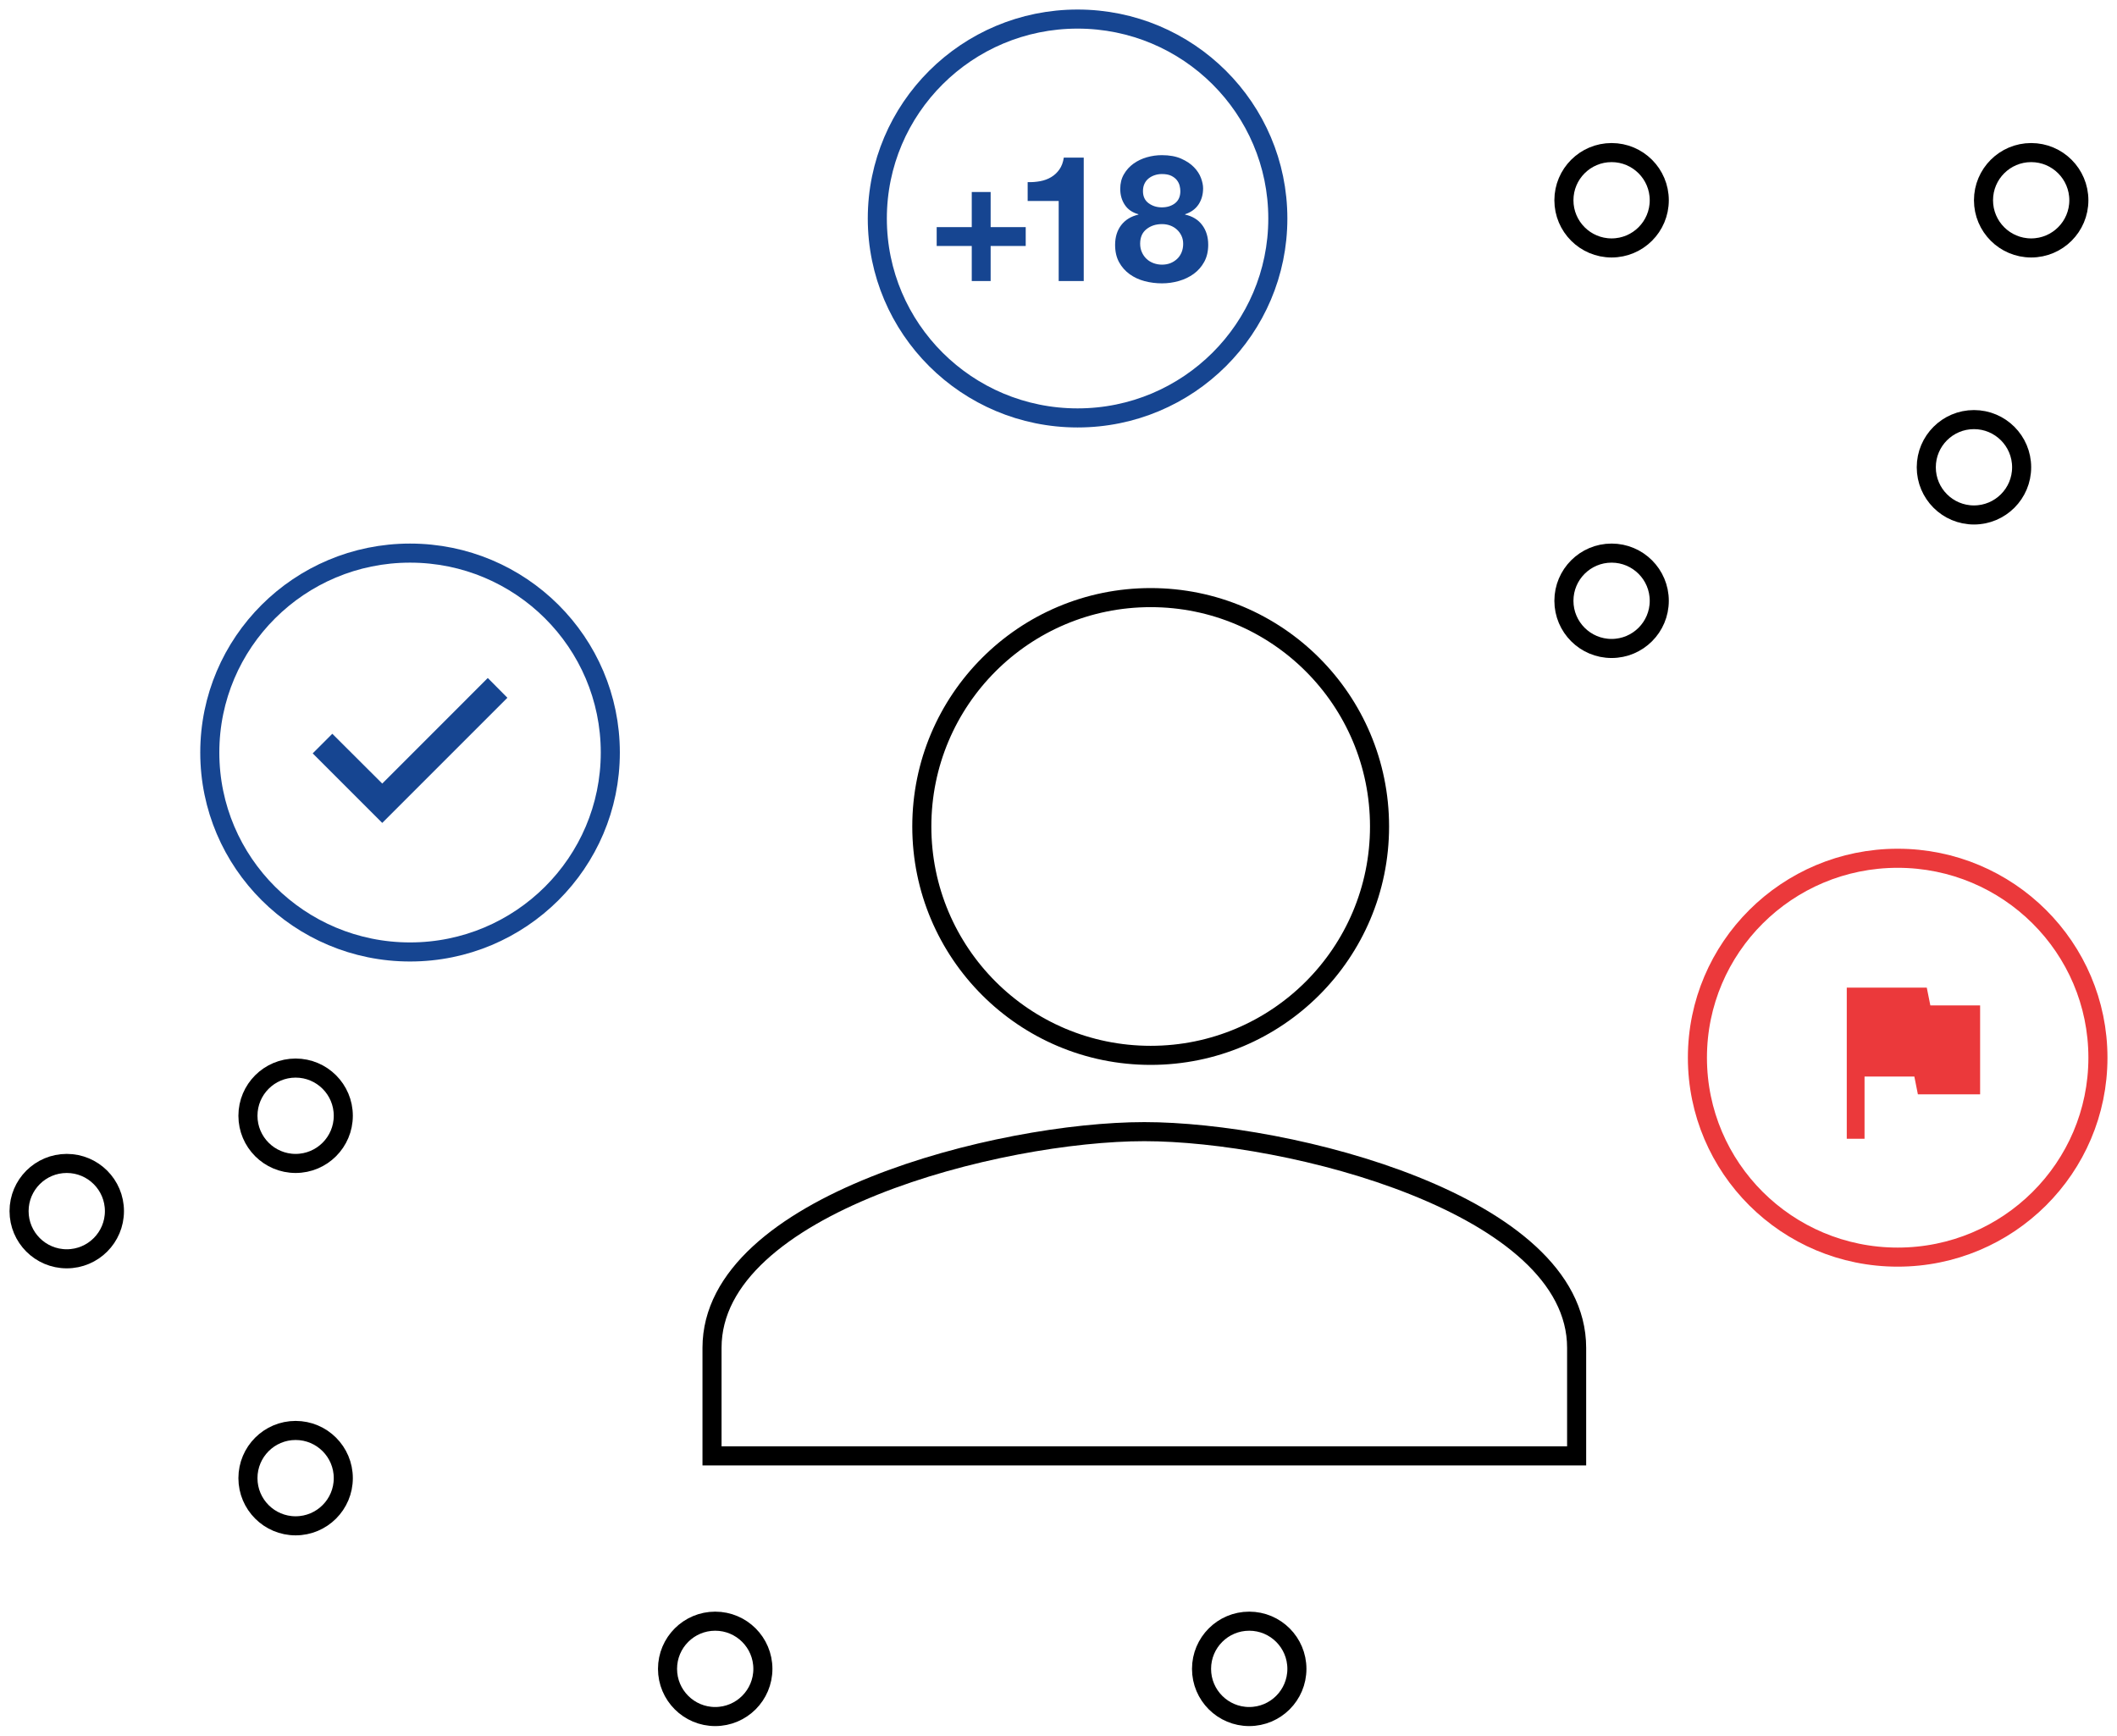 <?xml version="1.0" encoding="UTF-8" standalone="no"?>
<svg width="111px" height="91px" viewBox="0 0 111 91" version="1.1" xmlns="http://www.w3.org/2000/svg" xmlns:xlink="http://www.w3.org/1999/xlink">
    <!-- Generator: Sketch 39.1 (31720) - http://www.bohemiancoding.com/sketch -->
    <title>Group 6</title>
    <desc>Created with Sketch.</desc>
    <defs></defs>
    <g id="Page-3" stroke="none" stroke-width="1" fill="none" fill-rule="evenodd">
        <g id="Group-6" transform="translate(1, 1)">
            <g id="Group" transform="translate(10, 28)">
                <g id="Group-4">
                    <ellipse id="Oval-2-Copy-2" stroke="#164591" cx="10.5" cy="10.456" rx="10.5" ry="10.456"></ellipse>
                    <g id="ic_check_circle_black_24px-(3)" transform="translate(5.25, 6.417)" fill="#164591">
                        <g id="Group">
                            <polygon id="Shape" points="3.792 7.729 0.146 4.083 1.174 3.055 3.792 5.666 9.326 0.131 10.354 1.167"></polygon>
                        </g>
                    </g>
                </g>
            </g>
            <g id="ic_person_black_24px-(3)" transform="translate(36, 30)" stroke="#000000">
                <g id="Group">
                    <path d="M35.333,12.333 C35.333,5.703 29.963,0.333 23.333,0.333 C16.703,0.333 11.333,5.703 11.333,12.333 C11.333,18.963 16.703,24.333 23.333,24.333 C29.963,24.333 35.333,18.963 35.333,12.333 Z M23,28.333 C15.435,28.333 0.333,32.13 0.333,39.667 L0.333,45.333 L45.667,45.333 L45.667,39.667 C45.667,32.13 30.565,28.333 23,28.333 L23,28.333 Z" id="Shape"></path>
                </g>
            </g>
            <circle id="Oval-6-Copy" stroke="#000000" cx="83.5" cy="30.5" r="2.5"></circle>
            <circle id="Oval-6-Copy-5" stroke="#000000" cx="105.5" cy="9.5" r="2.5"></circle>
            <circle id="Oval-6-Copy-12" stroke="#000000" cx="102.5" cy="23.5" r="2.5"></circle>
            <circle id="Oval-6-Copy-7" stroke="#000000" cx="83.5" cy="9.5" r="2.5"></circle>
            <circle id="Oval-6-Copy-8" stroke="#000000" cx="2.5" cy="62.5" r="2.5"></circle>
            <circle id="Oval-6-Copy-9" stroke="#000000" cx="14.5" cy="76.5" r="2.5"></circle>
            <circle id="Oval-6-Copy-8" stroke="#000000" cx="14.5" cy="57.5" r="2.5"></circle>
            <circle id="Oval-6-Copy-10" stroke="#000000" cx="36.5" cy="86.5" r="2.5"></circle>
            <circle id="Oval-6-Copy-11" stroke="#000000" cx="64.5" cy="86.5" r="2.5"></circle>
            <g id="Group-5" transform="translate(88, 44)">
                <ellipse id="Oval-2-Copy" stroke="#EB393B" cx="10.5" cy="10.456" rx="10.5" ry="10.456"></ellipse>
                <g id="ic_flag_black_24px" transform="translate(5.5, 4.917)">
                    <g id="Group">
                        <polygon id="Shape" points="0 0 11.188 0 11.188 11.188 0 11.188"></polygon>
                        <polygon id="Shape" fill="#EB393B" points="6.713 2.797 6.526 1.865 2.331 1.865 2.331 9.79 3.263 9.79 3.263 6.526 5.874 6.526 6.06 7.459 9.323 7.459 9.323 2.797"></polygon>
                    </g>
                </g>
            </g>
            <g id="Group-5" transform="translate(45, 0)" stroke="#164591">
                <ellipse id="Oval-2-Copy" cx="10.5" cy="10.456" rx="10.5" ry="10.456"></ellipse>
            </g>
            <path d="M50.942,10.907 L50.942,9.067 L49.952,9.067 L49.952,10.907 L48.113,10.907 L48.113,11.896 L49.952,11.896 L49.952,13.736 L50.942,13.736 L50.942,11.896 L52.781,11.896 L52.781,10.907 L50.942,10.907 Z M55.823,13.736 L55.823,7.265 L54.778,7.265 C54.741,7.511 54.664,7.718 54.547,7.884 C54.43,8.051 54.287,8.185 54.117,8.286 C53.948,8.388 53.757,8.459 53.544,8.499 C53.331,8.539 53.111,8.556 52.883,8.55 L52.883,9.539 L54.51,9.539 L54.51,13.736 L55.823,13.736 Z M58.929,9.021 C58.929,8.873 58.955,8.744 59.008,8.633 C59.06,8.522 59.132,8.43 59.225,8.356 C59.317,8.282 59.424,8.225 59.544,8.185 C59.664,8.145 59.789,8.125 59.918,8.125 C60.122,8.125 60.286,8.155 60.413,8.217 C60.539,8.279 60.638,8.356 60.709,8.448 C60.78,8.541 60.827,8.638 60.852,8.739 C60.877,8.841 60.889,8.935 60.889,9.021 C60.889,9.299 60.796,9.51 60.612,9.655 C60.427,9.799 60.196,9.872 59.918,9.872 C59.653,9.872 59.422,9.799 59.225,9.655 C59.028,9.51 58.929,9.299 58.929,9.021 L58.929,9.021 Z M57.737,8.901 C57.737,9.222 57.817,9.502 57.977,9.742 C58.137,9.983 58.374,10.146 58.689,10.232 L58.689,10.251 C58.3,10.343 58,10.528 57.787,10.805 C57.575,11.083 57.468,11.428 57.468,11.841 C57.468,12.192 57.538,12.494 57.676,12.747 C57.815,13 58,13.209 58.231,13.376 C58.462,13.542 58.724,13.664 59.017,13.741 C59.31,13.818 59.613,13.856 59.927,13.856 C60.229,13.856 60.525,13.815 60.815,13.731 C61.105,13.648 61.364,13.523 61.592,13.357 C61.82,13.191 62.003,12.981 62.142,12.728 C62.28,12.476 62.35,12.177 62.35,11.832 C62.35,11.425 62.245,11.081 62.035,10.801 C61.826,10.52 61.527,10.337 61.139,10.251 L61.139,10.232 C61.453,10.128 61.689,9.955 61.846,9.715 C62.003,9.474 62.082,9.194 62.082,8.873 C62.082,8.713 62.045,8.533 61.971,8.333 C61.897,8.132 61.775,7.944 61.605,7.769 C61.436,7.593 61.213,7.444 60.935,7.32 C60.658,7.197 60.319,7.135 59.918,7.135 C59.653,7.135 59.391,7.172 59.132,7.246 C58.874,7.32 58.641,7.431 58.434,7.579 C58.228,7.727 58.06,7.912 57.931,8.134 C57.801,8.356 57.737,8.611 57.737,8.901 L57.737,8.901 Z M58.781,11.776 C58.781,11.443 58.892,11.189 59.114,11.014 C59.336,10.838 59.607,10.75 59.927,10.75 C60.082,10.75 60.225,10.775 60.357,10.824 C60.49,10.873 60.607,10.944 60.709,11.037 C60.81,11.129 60.89,11.238 60.949,11.365 C61.008,11.491 61.037,11.631 61.037,11.785 C61.037,11.946 61.009,12.094 60.954,12.229 C60.898,12.365 60.82,12.48 60.718,12.576 C60.616,12.671 60.499,12.745 60.367,12.798 C60.234,12.85 60.088,12.876 59.927,12.876 C59.773,12.876 59.626,12.85 59.484,12.798 C59.342,12.745 59.22,12.671 59.119,12.576 C59.017,12.48 58.935,12.365 58.874,12.229 C58.812,12.094 58.781,11.943 58.781,11.776 L58.781,11.776 Z" id="+18" fill="#164591"></path>
        </g>
    </g>
</svg>